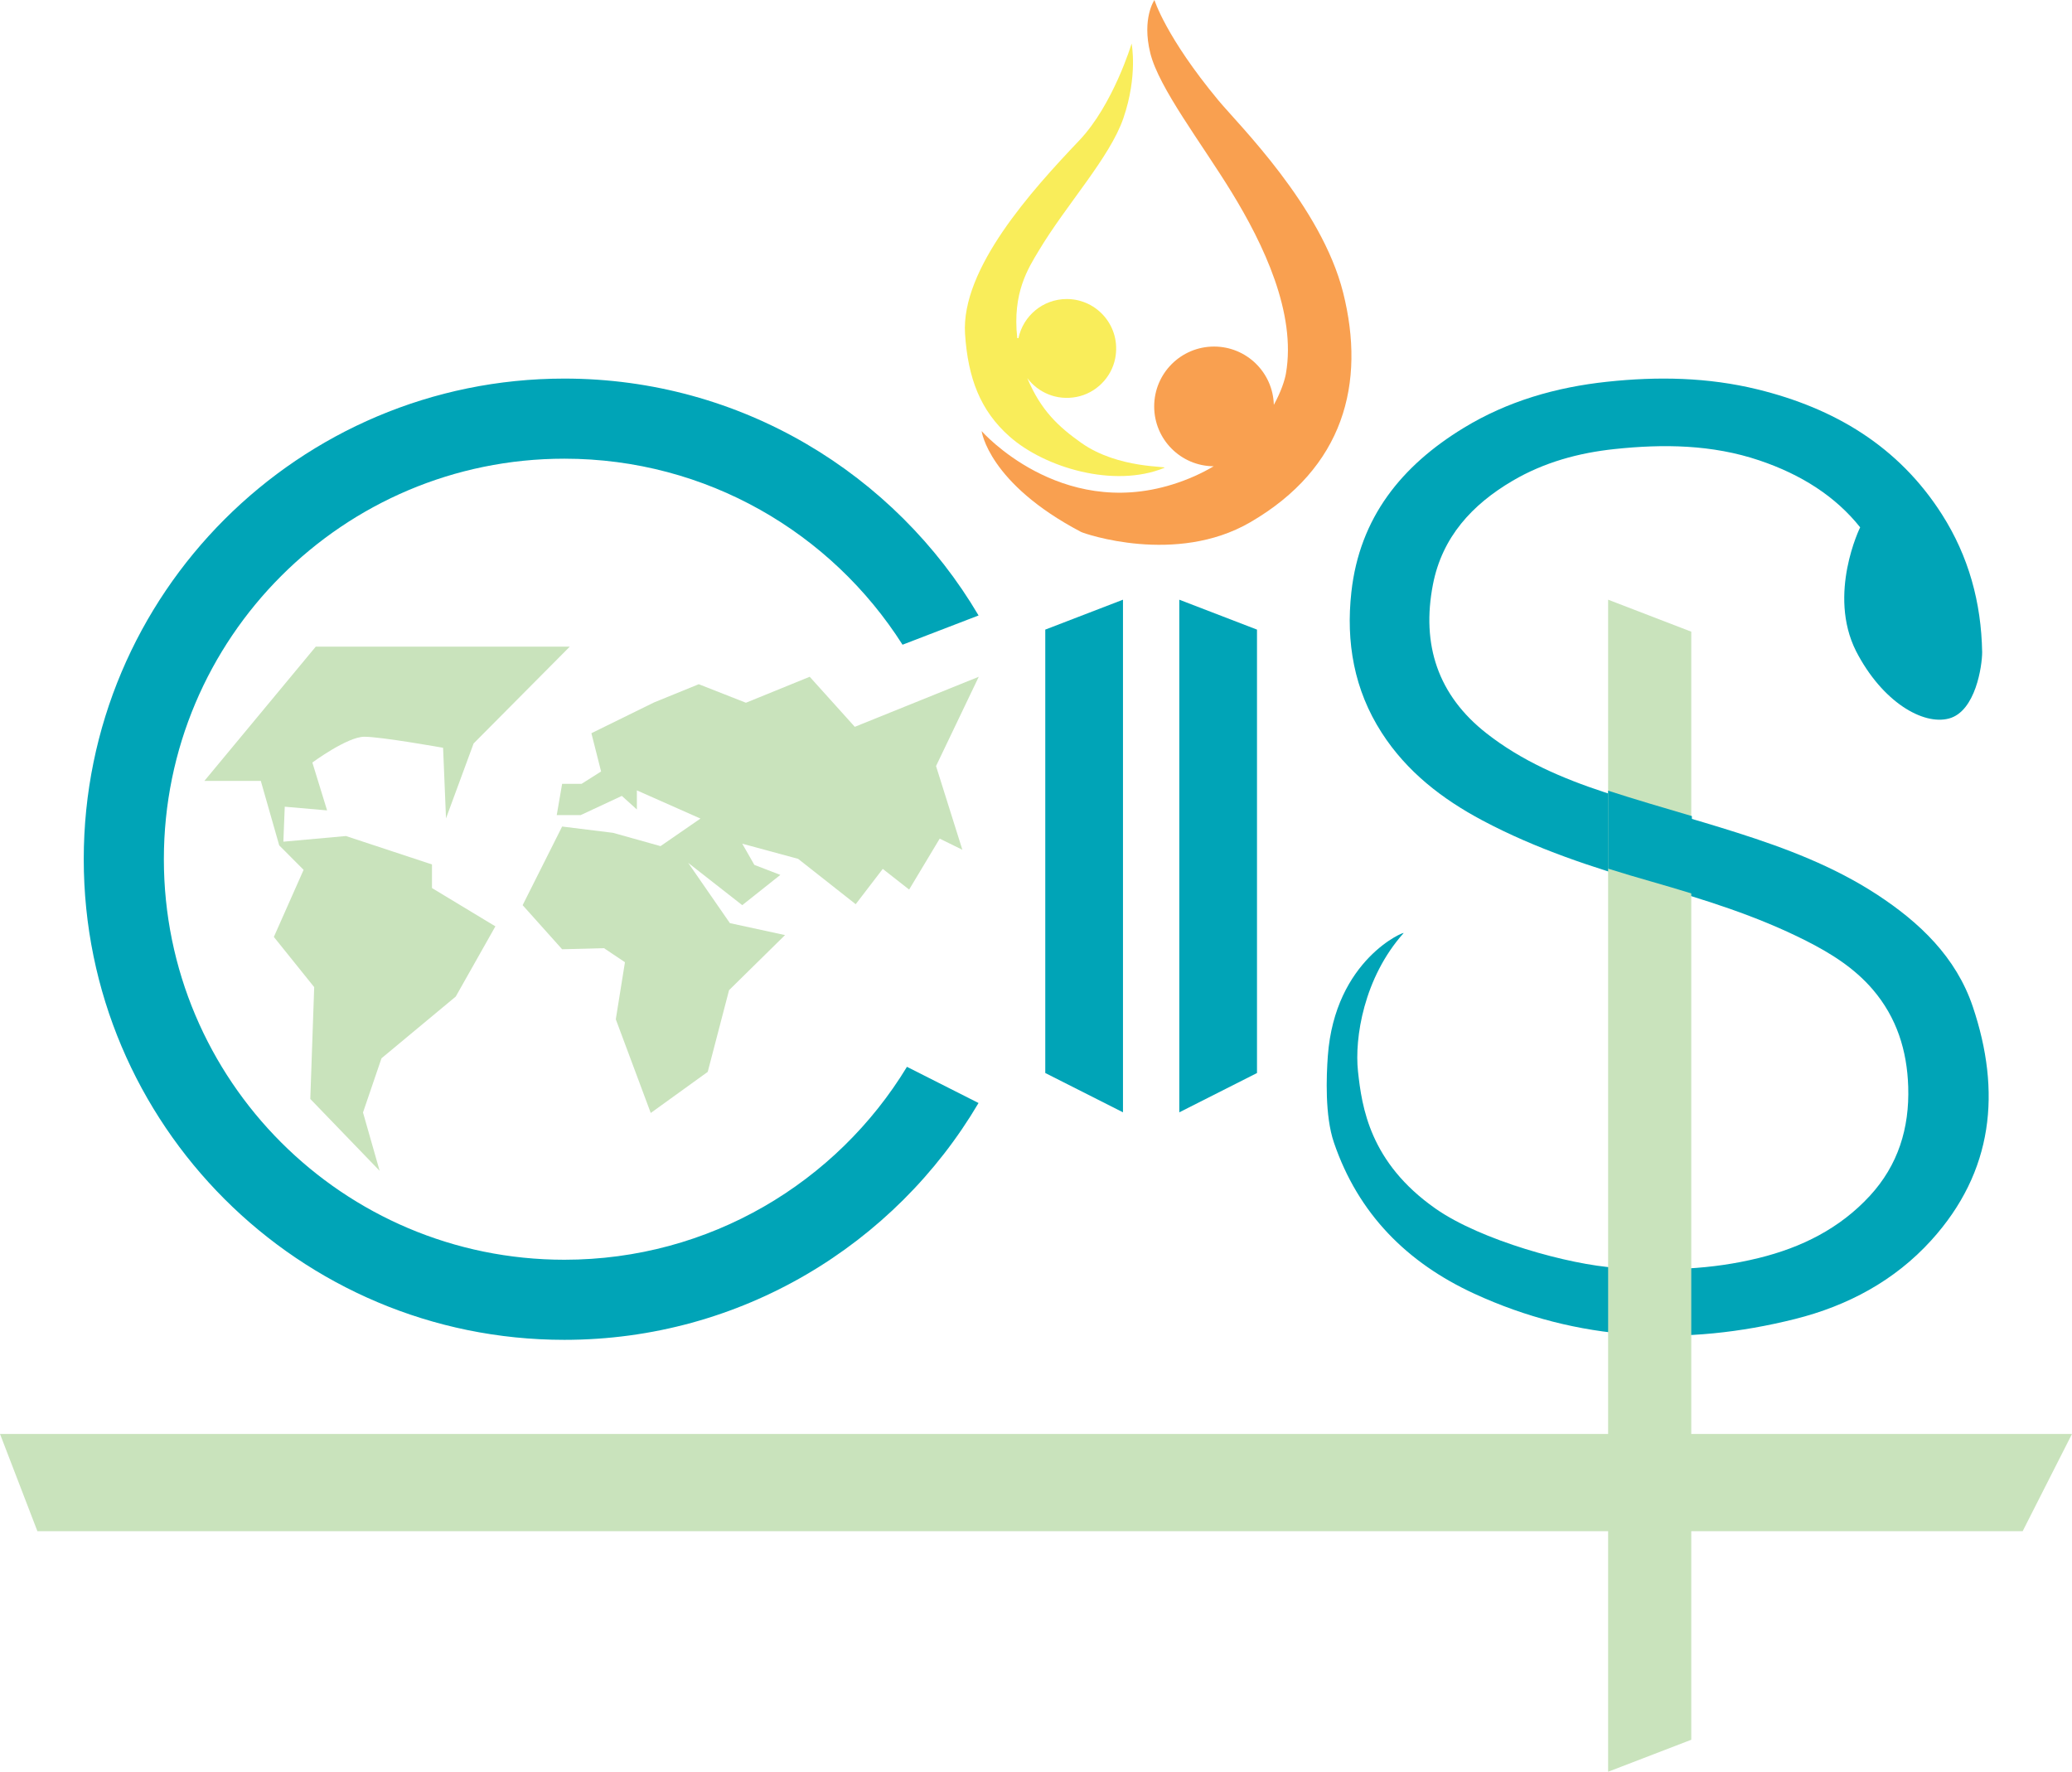 <?xml version="1.0" encoding="utf-8"?>
<svg width="116.949px" height="100px" viewBox="0 0 116.949 100" version="1.1" xmlns:xlink="http://www.w3.org/1999/xlink" xmlns="http://www.w3.org/2000/svg">
  <g id="CIIS" fill-opacity="1">
    <path d="M0 0L116.949 0L116.949 100L0 100L0 0Z" id="CIIS" fill="none" fill-rule="evenodd" stroke="none" />
    <g id="CIIS">
      <path d="M61.029 24.995C59.754 24.092 58.751 23.173 57.984 21.343C58.596 22.154 59.636 22.624 60.771 22.402C61.858 22.189 62.734 21.314 62.945 20.226C63.292 18.441 61.933 16.878 60.21 16.878C58.868 16.878 57.75 17.826 57.484 19.088C57.385 19.08 57.515 19.091 57.417 19.083C57.13 16.513 58.048 15.123 58.632 14.147C60.184 11.55 62.643 8.893 63.406 6.673C64.232 4.27 63.871 2.458 63.871 2.458C63.871 2.458 62.838 5.907 60.915 7.928C58.246 10.735 54.229 15.165 54.47 18.85C54.634 21.346 55.335 23.18 56.977 24.634C58.974 26.404 62.883 27.562 65.714 26.408C65.992 26.295 63.125 26.48 61.029 24.995" id="Shape" fill="#F9ED5A" stroke="none" />
      <path d="M75.809 16.512C74.58 11.631 69.903 7.033 68.766 5.661C65.799 2.085 65.159 0 65.159 0C65.159 0 64.438 1.028 64.926 3C65.414 4.97 67.806 8.059 69.52 10.856C71.312 13.78 73.176 17.671 72.581 21.084C72.516 21.455 72.311 22.1 71.898 22.851C71.851 21.026 70.36 19.56 68.524 19.56C66.658 19.56 65.145 21.073 65.145 22.939C65.145 24.799 66.646 26.306 68.503 26.317C67.833 26.715 67.062 27.067 66.177 27.343C59.797 29.328 55.406 24.332 55.406 24.332C55.406 24.332 55.784 27.273 61.015 30.022C61.213 30.126 66.379 31.909 70.564 29.48C75.846 26.413 77.102 21.647 75.809 16.512" id="Shape-2" fill="#F9A050" stroke="none" />
      <path d="M70.948 60.564L66.562 62.782L66.562 33.848L70.948 35.536L70.948 60.564Z" id="Polygon" fill="#00A4B7" fill-rule="evenodd" stroke="none" />
      <path d="M58.998 60.563L63.384 62.781L63.384 33.848L58.998 35.536L58.998 60.563Z" id="Polygon-2" fill="#00A4B7" fill-rule="evenodd" stroke="none" />
      <path d="M74.945 59.617C75.34 54.129 79.342 52.532 79.221 52.668C76.969 55.192 76.447 58.6 76.648 60.464C76.867 62.497 77.315 65.616 81.025 68.216C83.577 70.005 88.594 71.389 91.229 71.555C93.992 71.729 96.565 71.669 99.269 71.004C101.676 70.412 103.83 69.347 105.535 67.499C107.138 65.76 107.778 63.671 107.705 61.341C107.641 59.297 107.058 57.435 105.709 55.856C104.669 54.639 103.342 53.807 101.934 53.096C99.147 51.687 96.181 50.765 93.19 49.91C89.918 48.975 86.692 47.912 83.674 46.308C81.399 45.098 79.402 43.556 77.987 41.357C76.424 38.927 75.962 36.246 76.275 33.417C76.74 29.212 79.112 26.285 82.613 24.152C85.1 22.637 87.831 21.855 90.709 21.547C93.56 21.241 96.398 21.292 99.195 21.976C103.534 23.038 107.156 25.186 109.609 29.034C111.118 31.401 111.828 34.009 111.878 36.806C111.878 37.574 111.512 40.15 110.005 40.554C108.539 40.947 106.237 39.618 104.761 36.753C103.136 33.524 104.992 29.763 104.992 29.763C103.606 28.022 101.676 26.785 99.296 25.984C96.64 25.089 93.892 25.053 91.136 25.345C89.102 25.56 87.153 26.092 85.375 27.136C83.089 28.479 81.398 30.312 80.878 32.993C80.223 36.376 81.147 39.234 83.908 41.395C85.891 42.948 88.178 43.931 90.544 44.71C93.032 45.529 95.566 46.208 98.063 47.004C100.803 47.877 103.49 48.893 105.92 50.476C108.347 52.058 110.405 54.017 111.349 56.815C112.962 61.602 112.528 66.119 109.008 70.003C106.938 72.287 104.289 73.701 101.324 74.445C95.141 75.997 89.067 75.71 83.217 73.02C79.418 71.273 76.658 68.508 75.288 64.481C74.774 62.971 74.865 60.739 74.945 59.617" id="Shape-3" fill="#00A4B7" stroke="none" />
      <path d="M19.525 47.187L24.382 48.791L24.382 50.123L27.961 52.285L25.724 56.247L21.532 59.732L20.489 62.791L21.428 66.084L17.514 62.027L17.734 55.716L15.457 52.882L17.136 49.096L15.76 47.714L14.721 44.077L11.535 44.077L17.824 36.496L32.162 36.496L26.732 41.962L25.174 46.19L25.009 42.206C25.009 42.206 21.521 41.583 20.563 41.583C19.605 41.583 17.63 43.038 17.63 43.038L18.462 45.74L16.072 45.532L15.994 47.506L19.525 47.187L19.525 47.187Z" id="Shape-4" fill="#C9E3BC" stroke="none" />
      <path d="M95.459 98.195L90.767 100L90.767 33.848L95.459 35.653L95.459 98.195Z" id="Polygon-3" fill="#C9E3BC" fill-rule="evenodd" stroke="none" />
      <path d="M31.855 71.102C19.37 71.102 9.249 60.981 9.249 48.495C9.249 36.011 19.37 25.889 31.855 25.889C39.884 25.889 46.931 30.079 50.941 36.389L55.233 34.738C50.515 26.739 41.814 21.368 31.855 21.368C16.873 21.368 4.727 33.514 4.727 48.495C4.727 63.477 16.873 75.623 31.855 75.623C41.813 75.623 50.513 70.254 55.231 62.256L51.191 60.213C47.227 66.741 40.05 71.102 31.855 71.102" id="Shape-5" fill="#00A4B7" stroke="none" />
      <path d="M31.728 46.651L29.499 51.089L31.728 53.578L34.09 53.516L35.274 54.309L34.757 57.53L36.73 62.818L39.946 60.498L41.15 55.886L44.309 52.778L41.197 52.103L38.842 48.7L41.894 51.089L44.044 49.381L42.578 48.816L41.894 47.619L45.048 48.475L48.298 51.035L49.825 49.042L51.314 50.209L53.039 47.334L54.318 47.962L52.832 43.238L55.244 38.198L48.247 41.023L45.702 38.198L42.102 39.664L39.44 38.618L36.915 39.647L33.38 41.384L33.927 43.544L32.827 44.24L31.728 44.24L31.424 46.006L32.773 46.006L35.098 44.922L35.947 45.688L35.947 44.611L39.536 46.201L37.281 47.757L34.601 47.006L31.728 46.651Z" id="Polygon-4" fill="#C9E3BC" fill-rule="evenodd" stroke="none" />
      <path d="M95.476 50.43L95.495 46.062C93.927 45.597 92.321 45.133 90.767 44.627L90.767 49.028C91.575 49.284 92.406 49.528 93.223 49.761C93.976 49.976 94.728 50.2 95.476 50.43" id="Shape-6" fill="#00A4B7" stroke="none" />
      <path d="M114.163 86.425L2.112 86.425L0 80.934L116.949 80.934L114.163 86.425Z" id="Polygon-5" fill="#C9E3BC" fill-rule="evenodd" stroke="none" />
    </g>
  </g>
</svg>